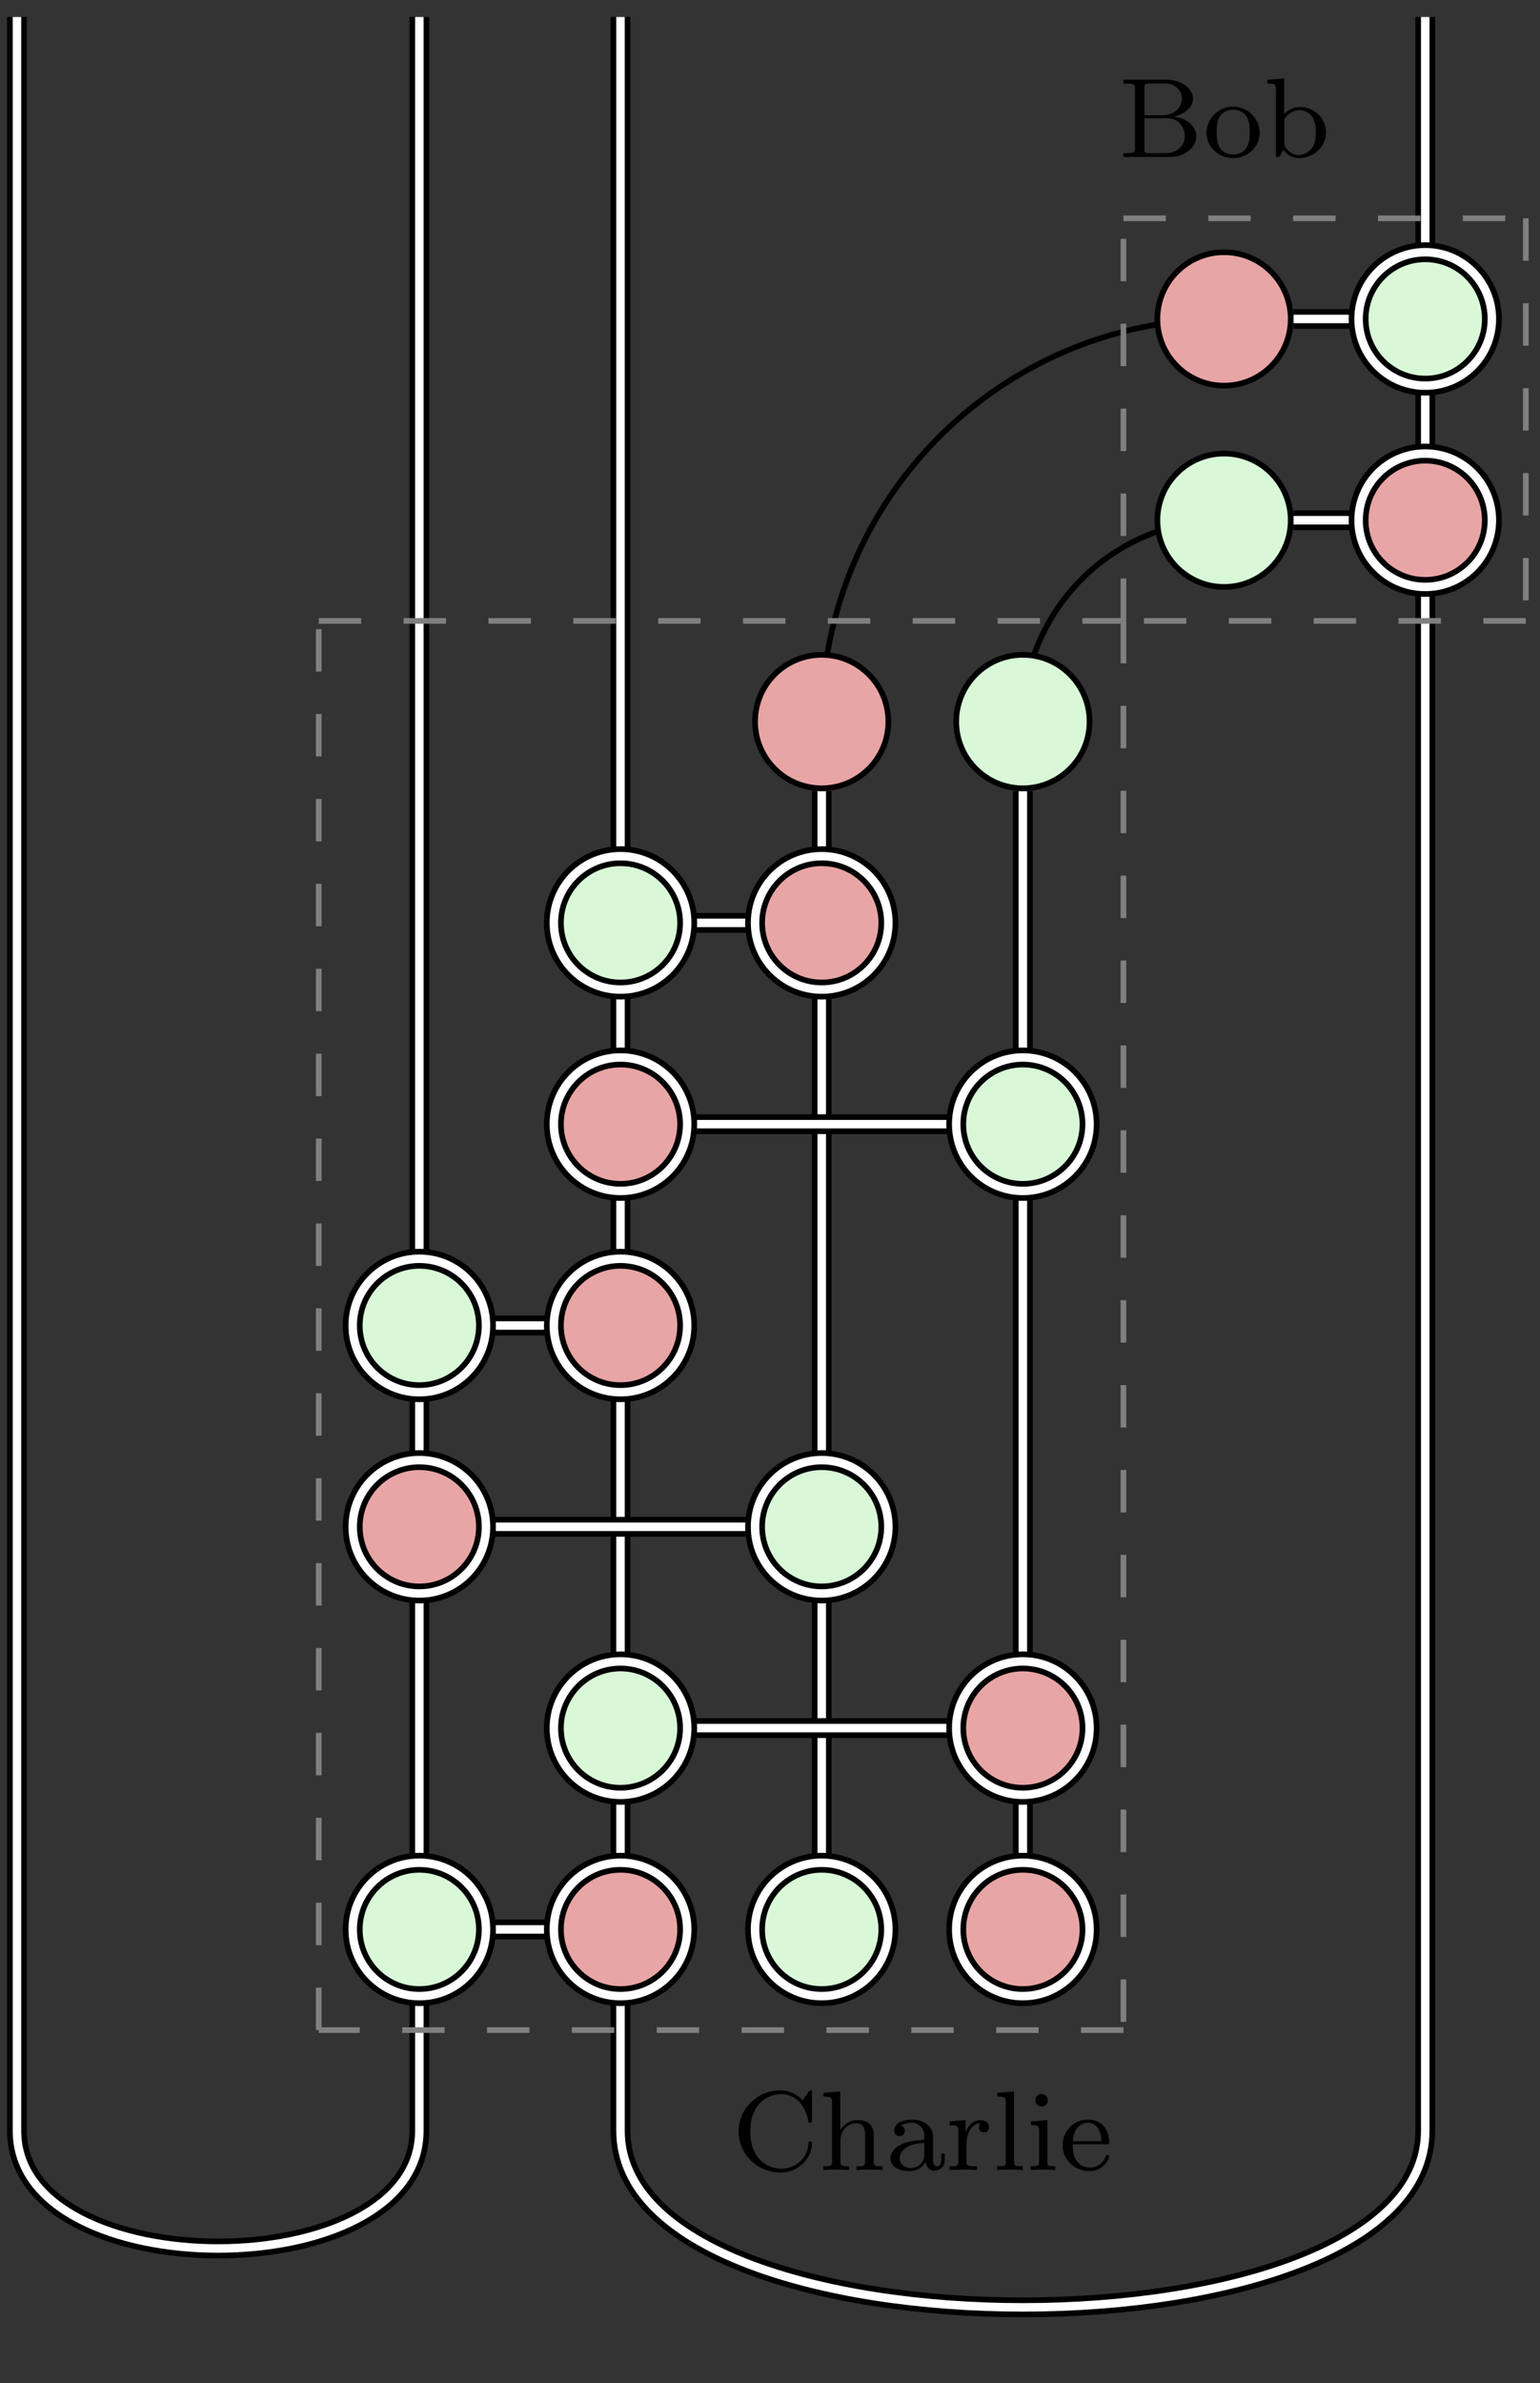 <?xml version="1.0" encoding="UTF-8"?>
<svg xmlns="http://www.w3.org/2000/svg" xmlns:xlink="http://www.w3.org/1999/xlink" width="162.743pt" height="251.692pt" viewBox="0 0 108.495 167.795" version="1.1">
<rect x="0" y="0" width="108.495" height="167.795" fill="#333333" stroke="none"/>
<defs>
<g>
<symbol overflow="visible" id="glyph0-0">
<path style="stroke:none;" d=""/>
</symbol>
<symbol overflow="visible" id="glyph0-1">
<path style="stroke:none;" d="M 5.641 -5.406 C 5.641 -5.531 5.641 -5.609 5.531 -5.609 C 5.469 -5.609 5.469 -5.609 5.391 -5.5 L 4.984 -4.906 C 4.703 -5.219 4.172 -5.609 3.406 -5.609 C 1.812 -5.609 0.469 -4.328 0.469 -2.719 C 0.469 -1.109 1.797 0.172 3.422 0.172 C 4.75 0.172 5.641 -0.891 5.641 -1.859 C 5.641 -1.938 5.641 -2.016 5.5 -2.016 C 5.422 -2.016 5.391 -1.969 5.391 -1.891 C 5.328 -0.672 4.328 -0.094 3.484 -0.094 C 2.812 -0.094 1.297 -0.516 1.297 -2.719 C 1.297 -4.875 2.734 -5.344 3.484 -5.344 C 4.234 -5.344 5.156 -4.812 5.375 -3.438 C 5.375 -3.375 5.391 -3.328 5.5 -3.328 C 5.641 -3.328 5.641 -3.375 5.641 -3.531 Z M 5.641 -5.406 "/>
</symbol>
<symbol overflow="visible" id="glyph0-2">
<path style="stroke:none;" d="M 3.875 -2.422 C 3.875 -3.078 3.562 -3.516 2.734 -3.516 C 2.031 -3.516 1.672 -3.062 1.516 -2.812 L 1.516 -5.531 L 0.328 -5.438 L 0.328 -5.172 C 0.875 -5.172 0.938 -5.125 0.938 -4.734 L 0.938 -0.625 C 0.938 -0.266 0.844 -0.266 0.328 -0.266 L 0.328 0 C 0.672 -0.031 1.016 -0.031 1.234 -0.031 C 1.469 -0.031 1.797 -0.031 2.141 0 L 2.141 -0.266 C 1.641 -0.266 1.531 -0.266 1.531 -0.625 L 1.531 -2.062 C 1.531 -2.906 2.172 -3.297 2.656 -3.297 C 3.141 -3.297 3.266 -2.953 3.266 -2.453 L 3.266 -0.625 C 3.266 -0.266 3.172 -0.266 2.656 -0.266 L 2.656 0 C 3 -0.031 3.359 -0.031 3.562 -0.031 C 3.797 -0.031 4.141 -0.031 4.484 0 L 4.484 -0.266 C 3.969 -0.266 3.875 -0.266 3.875 -0.625 Z M 3.875 -2.422 "/>
</symbol>
<symbol overflow="visible" id="glyph0-3">
<path style="stroke:none;" d="M 3.344 -2.375 C 3.344 -3.156 2.594 -3.547 1.859 -3.547 C 1.203 -3.547 0.609 -3.297 0.609 -2.766 C 0.609 -2.531 0.781 -2.391 0.984 -2.391 C 1.219 -2.391 1.359 -2.547 1.359 -2.766 C 1.359 -2.953 1.25 -3.094 1.062 -3.125 C 1.359 -3.328 1.797 -3.328 1.844 -3.328 C 2.297 -3.328 2.734 -3.016 2.734 -2.359 L 2.734 -2.125 C 2.281 -2.094 1.75 -2.078 1.188 -1.844 C 0.484 -1.531 0.344 -1.078 0.344 -0.812 C 0.344 -0.125 1.156 0.078 1.703 0.078 C 2.281 0.078 2.641 -0.25 2.828 -0.562 C 2.859 -0.266 3.062 0.047 3.422 0.047 C 3.5 0.047 4.172 0.016 4.172 -0.719 L 4.172 -1.156 L 3.922 -1.156 L 3.922 -0.719 C 3.922 -0.391 3.812 -0.266 3.641 -0.266 C 3.344 -0.266 3.344 -0.625 3.344 -0.719 Z M 2.734 -1.125 C 2.734 -0.344 2.094 -0.141 1.766 -0.141 C 1.359 -0.141 1 -0.422 1 -0.812 C 1 -1.328 1.5 -1.875 2.734 -1.906 Z M 2.734 -1.125 "/>
</symbol>
<symbol overflow="visible" id="glyph0-4">
<path style="stroke:none;" d="M 1.469 -1.812 C 1.469 -2.422 1.719 -3.281 2.484 -3.297 C 2.438 -3.266 2.344 -3.203 2.344 -3.016 C 2.344 -2.766 2.547 -2.656 2.703 -2.656 C 2.891 -2.656 3.062 -2.781 3.062 -3.016 C 3.062 -3.297 2.812 -3.516 2.453 -3.516 C 1.938 -3.516 1.578 -3.125 1.422 -2.672 L 1.406 -2.672 L 1.406 -3.516 L 0.281 -3.422 L 0.281 -3.156 C 0.828 -3.156 0.891 -3.109 0.891 -2.719 L 0.891 -0.625 C 0.891 -0.266 0.781 -0.266 0.281 -0.266 L 0.281 0 C 0.594 -0.031 1.031 -0.031 1.219 -0.031 C 1.688 -0.031 1.703 -0.031 2.219 0 L 2.219 -0.266 L 2.062 -0.266 C 1.484 -0.266 1.469 -0.344 1.469 -0.641 Z M 1.469 -1.812 "/>
</symbol>
<symbol overflow="visible" id="glyph0-5">
<path style="stroke:none;" d="M 1.516 -5.531 L 0.328 -5.438 L 0.328 -5.172 C 0.875 -5.172 0.938 -5.125 0.938 -4.734 L 0.938 -0.625 C 0.938 -0.266 0.844 -0.266 0.328 -0.266 L 0.328 0 C 0.641 -0.031 1.094 -0.031 1.234 -0.031 C 1.391 -0.031 1.812 -0.031 2.125 0 L 2.125 -0.266 C 1.625 -0.266 1.516 -0.266 1.516 -0.625 Z M 1.516 -5.531 "/>
</symbol>
<symbol overflow="visible" id="glyph0-6">
<path style="stroke:none;" d="M 1.547 -4.906 C 1.547 -5.141 1.375 -5.359 1.109 -5.359 C 0.875 -5.359 0.672 -5.172 0.672 -4.922 C 0.672 -4.641 0.906 -4.469 1.109 -4.469 C 1.391 -4.469 1.547 -4.703 1.547 -4.906 Z M 0.359 -3.422 L 0.359 -3.156 C 0.875 -3.156 0.938 -3.109 0.938 -2.719 L 0.938 -0.625 C 0.938 -0.266 0.844 -0.266 0.328 -0.266 L 0.328 0 C 0.641 -0.031 1.094 -0.031 1.219 -0.031 C 1.312 -0.031 1.797 -0.031 2.078 0 L 2.078 -0.266 C 1.547 -0.266 1.516 -0.297 1.516 -0.609 L 1.516 -3.516 Z M 0.359 -3.422 "/>
</symbol>
<symbol overflow="visible" id="glyph0-7">
<path style="stroke:none;" d="M 3.297 -1.812 C 3.469 -1.812 3.516 -1.812 3.516 -2 C 3.516 -2.703 3.125 -3.547 2 -3.547 C 1.016 -3.547 0.234 -2.734 0.234 -1.75 C 0.234 -0.719 1.094 0.078 2.109 0.078 C 3.109 0.078 3.516 -0.766 3.516 -0.953 C 3.516 -0.984 3.484 -1.062 3.391 -1.062 C 3.297 -1.062 3.281 -1.016 3.266 -0.969 C 2.984 -0.188 2.297 -0.172 2.156 -0.172 C 1.797 -0.172 1.422 -0.328 1.188 -0.703 C 0.953 -1.062 0.953 -1.578 0.953 -1.812 Z M 0.953 -2.031 C 1.031 -3.141 1.703 -3.328 2 -3.328 C 2.938 -3.328 2.969 -2.203 2.969 -2.031 Z M 0.953 -2.031 "/>
</symbol>
<symbol overflow="visible" id="glyph0-8">
<path style="stroke:none;" d="M 0.375 -5.438 L 0.375 -5.172 L 0.562 -5.172 C 1.172 -5.172 1.188 -5.094 1.188 -4.797 L 1.188 -0.641 C 1.188 -0.344 1.172 -0.266 0.562 -0.266 L 0.375 -0.266 L 0.375 0 L 3.641 0 C 4.734 0 5.516 -0.703 5.516 -1.453 C 5.516 -2.109 4.906 -2.734 3.906 -2.844 C 4.766 -3.031 5.281 -3.547 5.281 -4.094 C 5.281 -4.812 4.484 -5.438 3.406 -5.438 Z M 1.859 -2.938 L 1.859 -4.859 C 1.859 -5.125 1.875 -5.172 2.25 -5.172 L 3.359 -5.172 C 4.141 -5.172 4.5 -4.562 4.5 -4.094 C 4.5 -3.547 4.031 -2.938 3.109 -2.938 Z M 2.25 -0.266 C 1.875 -0.266 1.859 -0.312 1.859 -0.594 L 1.859 -2.719 L 3.484 -2.719 C 4.25 -2.719 4.703 -2.094 4.703 -1.469 C 4.703 -0.828 4.172 -0.266 3.359 -0.266 Z M 2.25 -0.266 "/>
</symbol>
<symbol overflow="visible" id="glyph0-9">
<path style="stroke:none;" d="M 3.984 -1.703 C 3.984 -2.688 3.156 -3.547 2.109 -3.547 C 1.062 -3.547 0.234 -2.688 0.234 -1.703 C 0.234 -0.703 1.094 0.078 2.109 0.078 C 3.141 0.078 3.984 -0.703 3.984 -1.703 Z M 2.109 -0.172 C 1.688 -0.172 1.344 -0.375 1.172 -0.656 C 0.969 -0.984 0.953 -1.375 0.953 -1.766 C 0.953 -2.078 0.953 -2.547 1.188 -2.891 C 1.406 -3.172 1.734 -3.328 2.109 -3.328 C 2.531 -3.328 2.875 -3.125 3.047 -2.859 C 3.266 -2.516 3.281 -2.094 3.281 -1.766 C 3.281 -1.406 3.266 -0.969 3.031 -0.625 C 2.828 -0.312 2.469 -0.172 2.109 -0.172 Z M 2.109 -0.172 "/>
</symbol>
<symbol overflow="visible" id="glyph0-10">
<path style="stroke:none;" d="M 1.469 -5.531 L 0.281 -5.438 L 0.281 -5.172 C 0.828 -5.172 0.891 -5.125 0.891 -4.734 L 0.891 0 L 1.125 0 L 1.422 -0.5 C 1.609 -0.219 1.984 0.078 2.531 0.078 C 3.531 0.078 4.422 -0.703 4.422 -1.719 C 4.422 -2.719 3.594 -3.516 2.625 -3.516 C 1.984 -3.516 1.609 -3.172 1.469 -3.031 Z M 1.484 -2.516 C 1.484 -2.672 1.484 -2.688 1.609 -2.828 C 1.844 -3.125 2.219 -3.297 2.578 -3.297 C 2.984 -3.297 3.297 -3.047 3.453 -2.812 C 3.594 -2.594 3.703 -2.312 3.703 -1.734 C 3.703 -1.547 3.703 -0.984 3.422 -0.609 C 3.125 -0.25 2.75 -0.141 2.5 -0.141 C 2.109 -0.141 1.797 -0.344 1.578 -0.656 C 1.484 -0.812 1.484 -0.812 1.484 -0.969 Z M 1.484 -2.516 "/>
</symbol>
</g>
<clipPath id="clip1">
  <path d="M 0 0 L 50 0 L 50 167.797 L 0 167.797 Z M 0 0 "/>
</clipPath>
<clipPath id="clip2">
  <path d="M 23 21 L 108.496 21 L 108.496 167.797 L 23 167.797 Z M 23 21 "/>
</clipPath>
<clipPath id="clip3">
  <path d="M 35 33 L 108.496 33 L 108.496 167.797 L 35 167.797 Z M 35 33 "/>
</clipPath>
<clipPath id="clip4">
  <path d="M 75 12 L 108.496 12 L 108.496 62 L 75 62 Z M 75 12 "/>
</clipPath>
<clipPath id="clip5">
  <path d="M 87 23 L 108.496 23 L 108.496 50 L 87 50 Z M 87 23 "/>
</clipPath>
<clipPath id="clip6">
  <path d="M 75 0 L 108.496 0 L 108.496 47 L 75 47 Z M 75 0 "/>
</clipPath>
<clipPath id="clip7">
  <path d="M 87 9 L 108.496 9 L 108.496 36 L 87 36 Z M 87 9 "/>
</clipPath>
</defs>
<g id="surface1">
<g clip-path="url(#clip1)" clip-rule="nonzero">
<path style="fill:none;stroke-width:1.395;stroke-linecap:butt;stroke-linejoin:miter;stroke:rgb(0%,0%,0%);stroke-opacity:1;stroke-miterlimit:10;" d="M -7.087 2.192 L -7.087 -7.086 C -7.087 -18.14 -35.435 -18.14 -35.435 -7.086 L -35.435 141.735 " transform="matrix(1,0,0,-1,36.63,142.93)"/>
</g>
<path style="fill:none;stroke-width:0.598;stroke-linecap:butt;stroke-linejoin:miter;stroke:rgb(100%,100%,100%);stroke-opacity:1;stroke-miterlimit:10;" d="M -7.087 2.192 L -7.087 -7.086 C -7.087 -18.14 -35.435 -18.14 -35.435 -7.086 L -35.435 141.735 " transform="matrix(1,0,0,-1,36.63,142.93)"/>
<g clip-path="url(#clip2)" clip-rule="nonzero">
<path style="fill:none;stroke-width:1.395;stroke-linecap:butt;stroke-linejoin:miter;stroke:rgb(0%,0%,0%);stroke-opacity:1;stroke-miterlimit:10;" d="M 63.78 101.407 L 63.78 -7.086 C 63.78 -23.668 7.085 -23.668 7.085 -7.086 L 7.085 2.192 " transform="matrix(1,0,0,-1,36.63,142.93)"/>
</g>
<g clip-path="url(#clip3)" clip-rule="nonzero">
<path style="fill:none;stroke-width:0.598;stroke-linecap:butt;stroke-linejoin:miter;stroke:rgb(100%,100%,100%);stroke-opacity:1;stroke-miterlimit:10;" d="M 63.78 101.407 L 63.78 -7.086 C 63.78 -23.668 7.085 -23.668 7.085 -7.086 L 7.085 2.192 " transform="matrix(1,0,0,-1,36.63,142.93)"/>
</g>
<path style="fill:none;stroke-width:1.395;stroke-linecap:butt;stroke-linejoin:miter;stroke:rgb(0%,0%,0%);stroke-opacity:1;stroke-miterlimit:10;" d="M -7.087 141.735 L -7.087 54.504 " transform="matrix(1,0,0,-1,36.63,142.93)"/>
<path style="fill:none;stroke-width:0.598;stroke-linecap:butt;stroke-linejoin:miter;stroke:rgb(100%,100%,100%);stroke-opacity:1;stroke-miterlimit:10;" d="M -7.087 141.735 L -7.087 54.504 " transform="matrix(1,0,0,-1,36.63,142.93)"/>
<path style="fill:none;stroke-width:1.395;stroke-linecap:butt;stroke-linejoin:miter;stroke:rgb(0%,0%,0%);stroke-opacity:1;stroke-miterlimit:10;" d="M -2.192 49.606 L 2.19 49.606 " transform="matrix(1,0,0,-1,36.63,142.93)"/>
<path style="fill:none;stroke-width:0.598;stroke-linecap:butt;stroke-linejoin:miter;stroke:rgb(100%,100%,100%);stroke-opacity:1;stroke-miterlimit:10;" d="M -2.192 49.606 L 2.19 49.606 " transform="matrix(1,0,0,-1,36.63,142.93)"/>
<path style="fill:none;stroke-width:1.395;stroke-linecap:butt;stroke-linejoin:miter;stroke:rgb(0%,0%,0%);stroke-opacity:1;stroke-miterlimit:10;" d="M -2.192 7.086 L 2.19 7.086 " transform="matrix(1,0,0,-1,36.63,142.93)"/>
<path style="fill:none;stroke-width:0.598;stroke-linecap:butt;stroke-linejoin:miter;stroke:rgb(100%,100%,100%);stroke-opacity:1;stroke-miterlimit:10;" d="M -2.192 7.086 L 2.19 7.086 " transform="matrix(1,0,0,-1,36.63,142.93)"/>
<path style="fill:none;stroke-width:1.395;stroke-linecap:butt;stroke-linejoin:miter;stroke:rgb(0%,0%,0%);stroke-opacity:1;stroke-miterlimit:10;" d="M 63.78 115.578 L 63.78 111.196 " transform="matrix(1,0,0,-1,36.63,142.93)"/>
<path style="fill:none;stroke-width:0.598;stroke-linecap:butt;stroke-linejoin:miter;stroke:rgb(100%,100%,100%);stroke-opacity:1;stroke-miterlimit:10;" d="M 63.78 115.578 L 63.78 111.196 " transform="matrix(1,0,0,-1,36.63,142.93)"/>
<path style="fill:none;stroke-width:1.395;stroke-linecap:butt;stroke-linejoin:miter;stroke:rgb(0%,0%,0%);stroke-opacity:1;stroke-miterlimit:10;" d="M 63.78 125.371 L 63.78 141.735 " transform="matrix(1,0,0,-1,36.63,142.93)"/>
<path style="fill:none;stroke-width:0.598;stroke-linecap:butt;stroke-linejoin:miter;stroke:rgb(100%,100%,100%);stroke-opacity:1;stroke-miterlimit:10;" d="M 63.78 125.371 L 63.78 141.735 " transform="matrix(1,0,0,-1,36.63,142.93)"/>
<path style="fill:none;stroke-width:1.395;stroke-linecap:butt;stroke-linejoin:miter;stroke:rgb(0%,0%,0%);stroke-opacity:1;stroke-miterlimit:10;" d="M 54.503 106.301 L 58.886 106.301 " transform="matrix(1,0,0,-1,36.63,142.93)"/>
<path style="fill:none;stroke-width:0.598;stroke-linecap:butt;stroke-linejoin:miter;stroke:rgb(100%,100%,100%);stroke-opacity:1;stroke-miterlimit:10;" d="M 54.503 106.301 L 58.886 106.301 " transform="matrix(1,0,0,-1,36.63,142.93)"/>
<path style="fill:none;stroke-width:1.395;stroke-linecap:butt;stroke-linejoin:miter;stroke:rgb(0%,0%,0%);stroke-opacity:1;stroke-miterlimit:10;" d="M 54.503 120.473 L 58.886 120.473 " transform="matrix(1,0,0,-1,36.63,142.93)"/>
<path style="fill:none;stroke-width:0.598;stroke-linecap:butt;stroke-linejoin:miter;stroke:rgb(100%,100%,100%);stroke-opacity:1;stroke-miterlimit:10;" d="M 54.503 120.473 L 58.886 120.473 " transform="matrix(1,0,0,-1,36.63,142.93)"/>
<path style="fill:none;stroke-width:1.395;stroke-linecap:butt;stroke-linejoin:miter;stroke:rgb(0%,0%,0%);stroke-opacity:1;stroke-miterlimit:10;" d="M 7.085 54.504 L 7.085 58.883 " transform="matrix(1,0,0,-1,36.63,142.93)"/>
<path style="fill:none;stroke-width:0.598;stroke-linecap:butt;stroke-linejoin:miter;stroke:rgb(100%,100%,100%);stroke-opacity:1;stroke-miterlimit:10;" d="M 7.085 54.504 L 7.085 58.883 " transform="matrix(1,0,0,-1,36.63,142.93)"/>
<path style="fill:none;stroke-width:1.395;stroke-linecap:butt;stroke-linejoin:miter;stroke:rgb(0%,0%,0%);stroke-opacity:1;stroke-miterlimit:10;" d="M 7.085 68.676 L 7.085 73.059 " transform="matrix(1,0,0,-1,36.63,142.93)"/>
<path style="fill:none;stroke-width:0.598;stroke-linecap:butt;stroke-linejoin:miter;stroke:rgb(100%,100%,100%);stroke-opacity:1;stroke-miterlimit:10;" d="M 7.085 68.676 L 7.085 73.059 " transform="matrix(1,0,0,-1,36.63,142.93)"/>
<path style="fill:none;stroke-width:1.395;stroke-linecap:butt;stroke-linejoin:miter;stroke:rgb(0%,0%,0%);stroke-opacity:1;stroke-miterlimit:10;" d="M 7.085 82.848 L 7.085 141.735 " transform="matrix(1,0,0,-1,36.63,142.93)"/>
<path style="fill:none;stroke-width:0.598;stroke-linecap:butt;stroke-linejoin:miter;stroke:rgb(100%,100%,100%);stroke-opacity:1;stroke-miterlimit:10;" d="M 7.085 82.848 L 7.085 141.735 " transform="matrix(1,0,0,-1,36.63,142.93)"/>
<path style="fill:none;stroke-width:1.395;stroke-linecap:butt;stroke-linejoin:miter;stroke:rgb(0%,0%,0%);stroke-opacity:1;stroke-miterlimit:10;" d="M -7.087 11.981 L -7.087 30.539 " transform="matrix(1,0,0,-1,36.63,142.93)"/>
<path style="fill:none;stroke-width:0.598;stroke-linecap:butt;stroke-linejoin:miter;stroke:rgb(100%,100%,100%);stroke-opacity:1;stroke-miterlimit:10;" d="M -7.087 11.981 L -7.087 30.539 " transform="matrix(1,0,0,-1,36.63,142.93)"/>
<path style="fill:none;stroke-width:1.395;stroke-linecap:butt;stroke-linejoin:miter;stroke:rgb(0%,0%,0%);stroke-opacity:1;stroke-miterlimit:10;" d="M -7.087 40.328 L -7.087 44.711 " transform="matrix(1,0,0,-1,36.63,142.93)"/>
<path style="fill:none;stroke-width:0.598;stroke-linecap:butt;stroke-linejoin:miter;stroke:rgb(100%,100%,100%);stroke-opacity:1;stroke-miterlimit:10;" d="M -7.087 40.328 L -7.087 44.711 " transform="matrix(1,0,0,-1,36.63,142.93)"/>
<path style="fill:none;stroke-width:1.395;stroke-linecap:butt;stroke-linejoin:miter;stroke:rgb(0%,0%,0%);stroke-opacity:1;stroke-miterlimit:10;" d="M 21.261 40.328 L 21.261 73.059 " transform="matrix(1,0,0,-1,36.63,142.93)"/>
<path style="fill:none;stroke-width:0.598;stroke-linecap:butt;stroke-linejoin:miter;stroke:rgb(100%,100%,100%);stroke-opacity:1;stroke-miterlimit:10;" d="M 21.261 40.328 L 21.261 73.059 " transform="matrix(1,0,0,-1,36.63,142.93)"/>
<path style="fill:none;stroke-width:1.395;stroke-linecap:butt;stroke-linejoin:miter;stroke:rgb(0%,0%,0%);stroke-opacity:1;stroke-miterlimit:10;" d="M 16.366 77.953 L 11.983 77.953 " transform="matrix(1,0,0,-1,36.63,142.93)"/>
<path style="fill:none;stroke-width:0.598;stroke-linecap:butt;stroke-linejoin:miter;stroke:rgb(100%,100%,100%);stroke-opacity:1;stroke-miterlimit:10;" d="M 16.366 77.953 L 11.983 77.953 " transform="matrix(1,0,0,-1,36.63,142.93)"/>
<path style="fill:none;stroke-width:1.395;stroke-linecap:butt;stroke-linejoin:miter;stroke:rgb(0%,0%,0%);stroke-opacity:1;stroke-miterlimit:10;" d="M 21.261 82.848 L 21.261 87.231 " transform="matrix(1,0,0,-1,36.63,142.93)"/>
<path style="fill:none;stroke-width:0.598;stroke-linecap:butt;stroke-linejoin:miter;stroke:rgb(100%,100%,100%);stroke-opacity:1;stroke-miterlimit:10;" d="M 21.261 82.848 L 21.261 87.231 " transform="matrix(1,0,0,-1,36.63,142.93)"/>
<path style="fill:none;stroke-width:1.395;stroke-linecap:butt;stroke-linejoin:miter;stroke:rgb(0%,0%,0%);stroke-opacity:1;stroke-miterlimit:10;" d="M 21.261 30.539 L 21.261 11.981 " transform="matrix(1,0,0,-1,36.63,142.93)"/>
<path style="fill:none;stroke-width:0.598;stroke-linecap:butt;stroke-linejoin:miter;stroke:rgb(100%,100%,100%);stroke-opacity:1;stroke-miterlimit:10;" d="M 21.261 30.539 L 21.261 11.981 " transform="matrix(1,0,0,-1,36.63,142.93)"/>
<path style="fill:none;stroke-width:1.395;stroke-linecap:butt;stroke-linejoin:miter;stroke:rgb(0%,0%,0%);stroke-opacity:1;stroke-miterlimit:10;" d="M 11.983 21.262 L 30.538 21.262 " transform="matrix(1,0,0,-1,36.63,142.93)"/>
<path style="fill:none;stroke-width:0.598;stroke-linecap:butt;stroke-linejoin:miter;stroke:rgb(100%,100%,100%);stroke-opacity:1;stroke-miterlimit:10;" d="M 11.983 21.262 L 30.538 21.262 " transform="matrix(1,0,0,-1,36.63,142.93)"/>
<path style="fill:none;stroke-width:1.395;stroke-linecap:butt;stroke-linejoin:miter;stroke:rgb(0%,0%,0%);stroke-opacity:1;stroke-miterlimit:10;" d="M 35.432 16.364 L 35.432 11.981 " transform="matrix(1,0,0,-1,36.63,142.93)"/>
<path style="fill:none;stroke-width:0.598;stroke-linecap:butt;stroke-linejoin:miter;stroke:rgb(100%,100%,100%);stroke-opacity:1;stroke-miterlimit:10;" d="M 35.432 16.364 L 35.432 11.981 " transform="matrix(1,0,0,-1,36.63,142.93)"/>
<path style="fill:none;stroke-width:1.395;stroke-linecap:butt;stroke-linejoin:miter;stroke:rgb(0%,0%,0%);stroke-opacity:1;stroke-miterlimit:10;" d="M 7.085 11.981 L 7.085 16.364 " transform="matrix(1,0,0,-1,36.63,142.93)"/>
<path style="fill:none;stroke-width:0.598;stroke-linecap:butt;stroke-linejoin:miter;stroke:rgb(100%,100%,100%);stroke-opacity:1;stroke-miterlimit:10;" d="M 7.085 11.981 L 7.085 16.364 " transform="matrix(1,0,0,-1,36.63,142.93)"/>
<path style="fill:none;stroke-width:1.395;stroke-linecap:butt;stroke-linejoin:miter;stroke:rgb(0%,0%,0%);stroke-opacity:1;stroke-miterlimit:10;" d="M 7.085 26.157 L 7.085 44.711 " transform="matrix(1,0,0,-1,36.63,142.93)"/>
<path style="fill:none;stroke-width:0.598;stroke-linecap:butt;stroke-linejoin:miter;stroke:rgb(100%,100%,100%);stroke-opacity:1;stroke-miterlimit:10;" d="M 7.085 26.157 L 7.085 44.711 " transform="matrix(1,0,0,-1,36.63,142.93)"/>
<path style="fill:none;stroke-width:1.395;stroke-linecap:butt;stroke-linejoin:miter;stroke:rgb(0%,0%,0%);stroke-opacity:1;stroke-miterlimit:10;" d="M 11.983 63.782 L 30.538 63.782 " transform="matrix(1,0,0,-1,36.63,142.93)"/>
<path style="fill:none;stroke-width:0.598;stroke-linecap:butt;stroke-linejoin:miter;stroke:rgb(100%,100%,100%);stroke-opacity:1;stroke-miterlimit:10;" d="M 11.983 63.782 L 30.538 63.782 " transform="matrix(1,0,0,-1,36.63,142.93)"/>
<path style="fill:none;stroke-width:1.395;stroke-linecap:butt;stroke-linejoin:miter;stroke:rgb(0%,0%,0%);stroke-opacity:1;stroke-miterlimit:10;" d="M 35.432 58.883 L 35.432 26.157 " transform="matrix(1,0,0,-1,36.63,142.93)"/>
<path style="fill:none;stroke-width:0.598;stroke-linecap:butt;stroke-linejoin:miter;stroke:rgb(100%,100%,100%);stroke-opacity:1;stroke-miterlimit:10;" d="M 35.432 58.883 L 35.432 26.157 " transform="matrix(1,0,0,-1,36.63,142.93)"/>
<path style="fill:none;stroke-width:1.395;stroke-linecap:butt;stroke-linejoin:miter;stroke:rgb(0%,0%,0%);stroke-opacity:1;stroke-miterlimit:10;" d="M 35.432 68.676 L 35.432 87.231 " transform="matrix(1,0,0,-1,36.63,142.93)"/>
<path style="fill:none;stroke-width:0.598;stroke-linecap:butt;stroke-linejoin:miter;stroke:rgb(100%,100%,100%);stroke-opacity:1;stroke-miterlimit:10;" d="M 35.432 68.676 L 35.432 87.231 " transform="matrix(1,0,0,-1,36.63,142.93)"/>
<path style="fill:none;stroke-width:0.399;stroke-linecap:butt;stroke-linejoin:miter;stroke:rgb(0%,0%,0%);stroke-opacity:1;stroke-miterlimit:10;" d="M 49.608 120.473 C 33.909 120.473 21.261 107.825 21.261 92.125 " transform="matrix(1,0,0,-1,36.63,142.93)"/>
<path style="fill:none;stroke-width:0.399;stroke-linecap:butt;stroke-linejoin:miter;stroke:rgb(0%,0%,0%);stroke-opacity:1;stroke-miterlimit:10;" d="M 49.608 106.301 C 41.761 106.301 35.432 99.977 35.432 92.125 " transform="matrix(1,0,0,-1,36.63,142.93)"/>
<path style="fill:none;stroke-width:0.399;stroke-linecap:butt;stroke-linejoin:miter;stroke:rgb(50.194%,50.194%,50.194%);stroke-opacity:1;stroke-dasharray:2.989,2.989;stroke-miterlimit:10;" d="M 42.518 127.559 L 70.866 127.559 " transform="matrix(1,0,0,-1,36.63,142.93)"/>
<path style="fill:none;stroke-width:0.399;stroke-linecap:butt;stroke-linejoin:miter;stroke:rgb(50.194%,50.194%,50.194%);stroke-opacity:1;stroke-dasharray:2.989,2.989;stroke-miterlimit:10;" d="M 70.866 127.559 L 70.866 99.215 " transform="matrix(1,0,0,-1,36.63,142.93)"/>
<path style="fill:none;stroke-width:0.399;stroke-linecap:butt;stroke-linejoin:miter;stroke:rgb(50.194%,50.194%,50.194%);stroke-opacity:1;stroke-dasharray:2.989,2.989;stroke-miterlimit:10;" d="M 70.866 99.215 L 42.518 99.215 " transform="matrix(1,0,0,-1,36.63,142.93)"/>
<path style="fill:none;stroke-width:0.399;stroke-linecap:butt;stroke-linejoin:miter;stroke:rgb(50.194%,50.194%,50.194%);stroke-opacity:1;stroke-dasharray:2.989,2.989;stroke-miterlimit:10;" d="M 42.518 99.215 L 42.518 127.559 " transform="matrix(1,0,0,-1,36.63,142.93)"/>
<path style="fill:none;stroke-width:0.399;stroke-linecap:butt;stroke-linejoin:miter;stroke:rgb(50.194%,50.194%,50.194%);stroke-opacity:1;stroke-dasharray:2.989,2.989;stroke-miterlimit:10;" d="M -14.173 99.215 L 42.518 99.215 " transform="matrix(1,0,0,-1,36.63,142.93)"/>
<path style="fill:none;stroke-width:0.399;stroke-linecap:butt;stroke-linejoin:miter;stroke:rgb(50.194%,50.194%,50.194%);stroke-opacity:1;stroke-dasharray:2.989,2.989;stroke-miterlimit:10;" d="M 42.518 99.215 L 42.518 0 " transform="matrix(1,0,0,-1,36.63,142.93)"/>
<path style="fill:none;stroke-width:0.399;stroke-linecap:butt;stroke-linejoin:miter;stroke:rgb(50.194%,50.194%,50.194%);stroke-opacity:1;stroke-dasharray:2.989,2.989;stroke-miterlimit:10;" d="M 42.518 0 L -14.173 0 " transform="matrix(1,0,0,-1,36.63,142.93)"/>
<path style="fill:none;stroke-width:0.399;stroke-linecap:butt;stroke-linejoin:miter;stroke:rgb(50.194%,50.194%,50.194%);stroke-opacity:1;stroke-dasharray:2.989,2.989;stroke-miterlimit:10;" d="M -14.173 0 L -14.173 99.215 " transform="matrix(1,0,0,-1,36.63,142.93)"/>
<path style="fill:none;stroke-width:1.395;stroke-linecap:butt;stroke-linejoin:miter;stroke:rgb(0%,0%,0%);stroke-opacity:1;stroke-miterlimit:10;" d="M -2.192 35.434 L 16.366 35.434 " transform="matrix(1,0,0,-1,36.63,142.93)"/>
<path style="fill:none;stroke-width:0.598;stroke-linecap:butt;stroke-linejoin:miter;stroke:rgb(100%,100%,100%);stroke-opacity:1;stroke-miterlimit:10;" d="M -2.192 35.434 L 16.366 35.434 " transform="matrix(1,0,0,-1,36.63,142.93)"/>
<path style="fill-rule:nonzero;fill:rgb(84.705%,97.255%,84.705%);fill-opacity:1;stroke-width:1.395;stroke-linecap:butt;stroke-linejoin:miter;stroke:rgb(0%,0%,0%);stroke-opacity:1;stroke-miterlimit:10;" d="M -2.392 7.086 C -2.392 9.68 -4.493 11.782 -7.087 11.782 C -9.681 11.782 -11.782 9.68 -11.782 7.086 C -11.782 4.492 -9.681 2.391 -7.087 2.391 C -4.493 2.391 -2.392 4.492 -2.392 7.086 Z M -2.392 7.086 " transform="matrix(1,0,0,-1,36.63,142.93)"/>
<path style="fill:none;stroke-width:0.598;stroke-linecap:butt;stroke-linejoin:miter;stroke:rgb(100%,100%,100%);stroke-opacity:1;stroke-miterlimit:10;" d="M -2.392 7.086 C -2.392 9.68 -4.493 11.782 -7.087 11.782 C -9.681 11.782 -11.782 9.68 -11.782 7.086 C -11.782 4.492 -9.681 2.391 -7.087 2.391 C -4.493 2.391 -2.392 4.492 -2.392 7.086 Z M -2.392 7.086 " transform="matrix(1,0,0,-1,36.63,142.93)"/>
<path style="fill-rule:nonzero;fill:rgb(90.979%,64.705%,64.705%);fill-opacity:1;stroke-width:1.395;stroke-linecap:butt;stroke-linejoin:miter;stroke:rgb(0%,0%,0%);stroke-opacity:1;stroke-miterlimit:10;" d="M 11.784 7.086 C 11.784 9.68 9.679 11.782 7.085 11.782 C 4.491 11.782 2.39 9.68 2.39 7.086 C 2.39 4.492 4.491 2.391 7.085 2.391 C 9.679 2.391 11.784 4.492 11.784 7.086 Z M 11.784 7.086 " transform="matrix(1,0,0,-1,36.63,142.93)"/>
<path style="fill:none;stroke-width:0.598;stroke-linecap:butt;stroke-linejoin:miter;stroke:rgb(100%,100%,100%);stroke-opacity:1;stroke-miterlimit:10;" d="M 11.784 7.086 C 11.784 9.68 9.679 11.782 7.085 11.782 C 4.491 11.782 2.39 9.68 2.39 7.086 C 2.39 4.492 4.491 2.391 7.085 2.391 C 9.679 2.391 11.784 4.492 11.784 7.086 Z M 11.784 7.086 " transform="matrix(1,0,0,-1,36.63,142.93)"/>
<path style="fill-rule:nonzero;fill:rgb(84.705%,97.255%,84.705%);fill-opacity:1;stroke-width:1.395;stroke-linecap:butt;stroke-linejoin:miter;stroke:rgb(0%,0%,0%);stroke-opacity:1;stroke-miterlimit:10;" d="M -2.392 49.606 C -2.392 52.2 -4.493 54.305 -7.087 54.305 C -9.681 54.305 -11.782 52.2 -11.782 49.606 C -11.782 47.012 -9.681 44.91 -7.087 44.91 C -4.493 44.91 -2.392 47.012 -2.392 49.606 Z M -2.392 49.606 " transform="matrix(1,0,0,-1,36.63,142.93)"/>
<path style="fill:none;stroke-width:0.598;stroke-linecap:butt;stroke-linejoin:miter;stroke:rgb(100%,100%,100%);stroke-opacity:1;stroke-miterlimit:10;" d="M -2.392 49.606 C -2.392 52.2 -4.493 54.305 -7.087 54.305 C -9.681 54.305 -11.782 52.2 -11.782 49.606 C -11.782 47.012 -9.681 44.91 -7.087 44.91 C -4.493 44.91 -2.392 47.012 -2.392 49.606 Z M -2.392 49.606 " transform="matrix(1,0,0,-1,36.63,142.93)"/>
<path style="fill-rule:nonzero;fill:rgb(90.979%,64.705%,64.705%);fill-opacity:1;stroke-width:1.395;stroke-linecap:butt;stroke-linejoin:miter;stroke:rgb(0%,0%,0%);stroke-opacity:1;stroke-miterlimit:10;" d="M 11.784 49.606 C 11.784 52.2 9.679 54.305 7.085 54.305 C 4.491 54.305 2.39 52.2 2.39 49.606 C 2.39 47.012 4.491 44.91 7.085 44.91 C 9.679 44.91 11.784 47.012 11.784 49.606 Z M 11.784 49.606 " transform="matrix(1,0,0,-1,36.63,142.93)"/>
<path style="fill:none;stroke-width:0.598;stroke-linecap:butt;stroke-linejoin:miter;stroke:rgb(100%,100%,100%);stroke-opacity:1;stroke-miterlimit:10;" d="M 11.784 49.606 C 11.784 52.2 9.679 54.305 7.085 54.305 C 4.491 54.305 2.39 52.2 2.39 49.606 C 2.39 47.012 4.491 44.91 7.085 44.91 C 9.679 44.91 11.784 47.012 11.784 49.606 Z M 11.784 49.606 " transform="matrix(1,0,0,-1,36.63,142.93)"/>
<path style=" stroke:none;fill-rule:nonzero;fill:rgb(90.979%,64.705%,64.705%);fill-opacity:1;" d="M 105.105 36.629 C 105.105 34.035 103.004 31.934 100.41 31.934 C 97.816 31.934 95.715 34.035 95.715 36.629 C 95.715 39.223 97.816 41.324 100.41 41.324 C 103.004 41.324 105.105 39.223 105.105 36.629 Z M 105.105 36.629 "/>
<g clip-path="url(#clip4)" clip-rule="nonzero">
<path style="fill:none;stroke-width:1.395;stroke-linecap:butt;stroke-linejoin:miter;stroke:rgb(0%,0%,0%);stroke-opacity:1;stroke-miterlimit:10;" d="M 68.475 106.301 C 68.475 108.895 66.374 110.996 63.78 110.996 C 61.186 110.996 59.085 108.895 59.085 106.301 C 59.085 103.707 61.186 101.606 63.78 101.606 C 66.374 101.606 68.475 103.707 68.475 106.301 Z M 68.475 106.301 " transform="matrix(1,0,0,-1,36.63,142.93)"/>
</g>
<g clip-path="url(#clip5)" clip-rule="nonzero">
<path style="fill:none;stroke-width:0.598;stroke-linecap:butt;stroke-linejoin:miter;stroke:rgb(100%,100%,100%);stroke-opacity:1;stroke-miterlimit:10;" d="M 68.475 106.301 C 68.475 108.895 66.374 110.996 63.78 110.996 C 61.186 110.996 59.085 108.895 59.085 106.301 C 59.085 103.707 61.186 101.606 63.78 101.606 C 66.374 101.606 68.475 103.707 68.475 106.301 Z M 68.475 106.301 " transform="matrix(1,0,0,-1,36.63,142.93)"/>
</g>
<path style=" stroke:none;fill-rule:nonzero;fill:rgb(84.705%,97.255%,84.705%);fill-opacity:1;" d="M 105.105 22.457 C 105.105 19.863 103.004 17.758 100.41 17.758 C 97.816 17.758 95.715 19.863 95.715 22.457 C 95.715 25.051 97.816 27.152 100.41 27.152 C 103.004 27.152 105.105 25.051 105.105 22.457 Z M 105.105 22.457 "/>
<g clip-path="url(#clip6)" clip-rule="nonzero">
<path style="fill:none;stroke-width:1.395;stroke-linecap:butt;stroke-linejoin:miter;stroke:rgb(0%,0%,0%);stroke-opacity:1;stroke-miterlimit:10;" d="M 68.475 120.473 C 68.475 123.067 66.374 125.172 63.78 125.172 C 61.186 125.172 59.085 123.067 59.085 120.473 C 59.085 117.879 61.186 115.778 63.78 115.778 C 66.374 115.778 68.475 117.879 68.475 120.473 Z M 68.475 120.473 " transform="matrix(1,0,0,-1,36.63,142.93)"/>
</g>
<g clip-path="url(#clip7)" clip-rule="nonzero">
<path style="fill:none;stroke-width:0.598;stroke-linecap:butt;stroke-linejoin:miter;stroke:rgb(100%,100%,100%);stroke-opacity:1;stroke-miterlimit:10;" d="M 68.475 120.473 C 68.475 123.067 66.374 125.172 63.78 125.172 C 61.186 125.172 59.085 123.067 59.085 120.473 C 59.085 117.879 61.186 115.778 63.78 115.778 C 66.374 115.778 68.475 117.879 68.475 120.473 Z M 68.475 120.473 " transform="matrix(1,0,0,-1,36.63,142.93)"/>
</g>
<path style="fill-rule:nonzero;fill:rgb(90.979%,64.705%,64.705%);fill-opacity:1;stroke-width:0.399;stroke-linecap:butt;stroke-linejoin:miter;stroke:rgb(0%,0%,0%);stroke-opacity:1;stroke-miterlimit:10;" d="M 54.304 120.473 C 54.304 123.067 52.202 125.172 49.608 125.172 C 47.015 125.172 44.909 123.067 44.909 120.473 C 44.909 117.879 47.015 115.778 49.608 115.778 C 52.202 115.778 54.304 117.879 54.304 120.473 Z M 54.304 120.473 " transform="matrix(1,0,0,-1,36.63,142.93)"/>
<path style="fill-rule:nonzero;fill:rgb(84.705%,97.255%,84.705%);fill-opacity:1;stroke-width:0.399;stroke-linecap:butt;stroke-linejoin:miter;stroke:rgb(0%,0%,0%);stroke-opacity:1;stroke-miterlimit:10;" d="M 54.304 106.301 C 54.304 108.895 52.202 110.996 49.608 110.996 C 47.015 110.996 44.909 108.895 44.909 106.301 C 44.909 103.707 47.015 101.606 49.608 101.606 C 52.202 101.606 54.304 103.707 54.304 106.301 Z M 54.304 106.301 " transform="matrix(1,0,0,-1,36.63,142.93)"/>
<path style="fill-rule:nonzero;fill:rgb(90.979%,64.705%,64.705%);fill-opacity:1;stroke-width:1.395;stroke-linecap:butt;stroke-linejoin:miter;stroke:rgb(0%,0%,0%);stroke-opacity:1;stroke-miterlimit:10;" d="M 11.784 63.782 C 11.784 66.375 9.679 68.477 7.085 68.477 C 4.491 68.477 2.39 66.375 2.39 63.782 C 2.39 61.188 4.491 59.082 7.085 59.082 C 9.679 59.082 11.784 61.188 11.784 63.782 Z M 11.784 63.782 " transform="matrix(1,0,0,-1,36.63,142.93)"/>
<path style="fill:none;stroke-width:0.598;stroke-linecap:butt;stroke-linejoin:miter;stroke:rgb(100%,100%,100%);stroke-opacity:1;stroke-miterlimit:10;" d="M 11.784 63.782 C 11.784 66.375 9.679 68.477 7.085 68.477 C 4.491 68.477 2.39 66.375 2.39 63.782 C 2.39 61.188 4.491 59.082 7.085 59.082 C 9.679 59.082 11.784 61.188 11.784 63.782 Z M 11.784 63.782 " transform="matrix(1,0,0,-1,36.63,142.93)"/>
<path style="fill-rule:nonzero;fill:rgb(84.705%,97.255%,84.705%);fill-opacity:1;stroke-width:1.395;stroke-linecap:butt;stroke-linejoin:miter;stroke:rgb(0%,0%,0%);stroke-opacity:1;stroke-miterlimit:10;" d="M 11.784 77.953 C 11.784 80.547 9.679 82.649 7.085 82.649 C 4.491 82.649 2.39 80.547 2.39 77.953 C 2.39 75.36 4.491 73.258 7.085 73.258 C 9.679 73.258 11.784 75.36 11.784 77.953 Z M 11.784 77.953 " transform="matrix(1,0,0,-1,36.63,142.93)"/>
<path style="fill:none;stroke-width:0.598;stroke-linecap:butt;stroke-linejoin:miter;stroke:rgb(100%,100%,100%);stroke-opacity:1;stroke-miterlimit:10;" d="M 11.784 77.953 C 11.784 80.547 9.679 82.649 7.085 82.649 C 4.491 82.649 2.39 80.547 2.39 77.953 C 2.39 75.36 4.491 73.258 7.085 73.258 C 9.679 73.258 11.784 75.36 11.784 77.953 Z M 11.784 77.953 " transform="matrix(1,0,0,-1,36.63,142.93)"/>
<path style="fill-rule:nonzero;fill:rgb(90.979%,64.705%,64.705%);fill-opacity:1;stroke-width:1.395;stroke-linecap:butt;stroke-linejoin:miter;stroke:rgb(0%,0%,0%);stroke-opacity:1;stroke-miterlimit:10;" d="M 25.956 77.953 C 25.956 80.547 23.854 82.649 21.261 82.649 C 18.667 82.649 16.565 80.547 16.565 77.953 C 16.565 75.36 18.667 73.258 21.261 73.258 C 23.854 73.258 25.956 75.36 25.956 77.953 Z M 25.956 77.953 " transform="matrix(1,0,0,-1,36.63,142.93)"/>
<path style="fill:none;stroke-width:0.598;stroke-linecap:butt;stroke-linejoin:miter;stroke:rgb(100%,100%,100%);stroke-opacity:1;stroke-miterlimit:10;" d="M 25.956 77.953 C 25.956 80.547 23.854 82.649 21.261 82.649 C 18.667 82.649 16.565 80.547 16.565 77.953 C 16.565 75.36 18.667 73.258 21.261 73.258 C 23.854 73.258 25.956 75.36 25.956 77.953 Z M 25.956 77.953 " transform="matrix(1,0,0,-1,36.63,142.93)"/>
<path style="fill-rule:nonzero;fill:rgb(90.979%,64.705%,64.705%);fill-opacity:1;stroke-width:1.395;stroke-linecap:butt;stroke-linejoin:miter;stroke:rgb(0%,0%,0%);stroke-opacity:1;stroke-miterlimit:10;" d="M -2.392 35.434 C -2.392 38.028 -4.493 40.129 -7.087 40.129 C -9.681 40.129 -11.782 38.028 -11.782 35.434 C -11.782 32.84 -9.681 30.739 -7.087 30.739 C -4.493 30.739 -2.392 32.84 -2.392 35.434 Z M -2.392 35.434 " transform="matrix(1,0,0,-1,36.63,142.93)"/>
<path style="fill:none;stroke-width:0.598;stroke-linecap:butt;stroke-linejoin:miter;stroke:rgb(100%,100%,100%);stroke-opacity:1;stroke-miterlimit:10;" d="M -2.392 35.434 C -2.392 38.028 -4.493 40.129 -7.087 40.129 C -9.681 40.129 -11.782 38.028 -11.782 35.434 C -11.782 32.84 -9.681 30.739 -7.087 30.739 C -4.493 30.739 -2.392 32.84 -2.392 35.434 Z M -2.392 35.434 " transform="matrix(1,0,0,-1,36.63,142.93)"/>
<path style="fill-rule:nonzero;fill:rgb(84.705%,97.255%,84.705%);fill-opacity:1;stroke-width:1.395;stroke-linecap:butt;stroke-linejoin:miter;stroke:rgb(0%,0%,0%);stroke-opacity:1;stroke-miterlimit:10;" d="M 25.956 35.434 C 25.956 38.028 23.854 40.129 21.261 40.129 C 18.667 40.129 16.565 38.028 16.565 35.434 C 16.565 32.84 18.667 30.739 21.261 30.739 C 23.854 30.739 25.956 32.84 25.956 35.434 Z M 25.956 35.434 " transform="matrix(1,0,0,-1,36.63,142.93)"/>
<path style="fill:none;stroke-width:0.598;stroke-linecap:butt;stroke-linejoin:miter;stroke:rgb(100%,100%,100%);stroke-opacity:1;stroke-miterlimit:10;" d="M 25.956 35.434 C 25.956 38.028 23.854 40.129 21.261 40.129 C 18.667 40.129 16.565 38.028 16.565 35.434 C 16.565 32.84 18.667 30.739 21.261 30.739 C 23.854 30.739 25.956 32.84 25.956 35.434 Z M 25.956 35.434 " transform="matrix(1,0,0,-1,36.63,142.93)"/>
<path style="fill-rule:nonzero;fill:rgb(90.979%,64.705%,64.705%);fill-opacity:1;stroke-width:0.399;stroke-linecap:butt;stroke-linejoin:miter;stroke:rgb(0%,0%,0%);stroke-opacity:1;stroke-miterlimit:10;" d="M 25.956 92.125 C 25.956 94.719 23.854 96.825 21.261 96.825 C 18.667 96.825 16.565 94.719 16.565 92.125 C 16.565 89.532 18.667 87.43 21.261 87.43 C 23.854 87.43 25.956 89.532 25.956 92.125 Z M 25.956 92.125 " transform="matrix(1,0,0,-1,36.63,142.93)"/>
<path style="fill-rule:nonzero;fill:rgb(84.705%,97.255%,84.705%);fill-opacity:1;stroke-width:1.395;stroke-linecap:butt;stroke-linejoin:miter;stroke:rgb(0%,0%,0%);stroke-opacity:1;stroke-miterlimit:10;" d="M 25.956 7.086 C 25.956 9.68 23.854 11.782 21.261 11.782 C 18.667 11.782 16.565 9.68 16.565 7.086 C 16.565 4.492 18.667 2.391 21.261 2.391 C 23.854 2.391 25.956 4.492 25.956 7.086 Z M 25.956 7.086 " transform="matrix(1,0,0,-1,36.63,142.93)"/>
<path style="fill:none;stroke-width:0.598;stroke-linecap:butt;stroke-linejoin:miter;stroke:rgb(100%,100%,100%);stroke-opacity:1;stroke-miterlimit:10;" d="M 25.956 7.086 C 25.956 9.68 23.854 11.782 21.261 11.782 C 18.667 11.782 16.565 9.68 16.565 7.086 C 16.565 4.492 18.667 2.391 21.261 2.391 C 23.854 2.391 25.956 4.492 25.956 7.086 Z M 25.956 7.086 " transform="matrix(1,0,0,-1,36.63,142.93)"/>
<path style="fill-rule:nonzero;fill:rgb(84.705%,97.255%,84.705%);fill-opacity:1;stroke-width:1.395;stroke-linecap:butt;stroke-linejoin:miter;stroke:rgb(0%,0%,0%);stroke-opacity:1;stroke-miterlimit:10;" d="M 11.784 21.262 C 11.784 23.852 9.679 25.957 7.085 25.957 C 4.491 25.957 2.39 23.852 2.39 21.262 C 2.39 18.668 4.491 16.563 7.085 16.563 C 9.679 16.563 11.784 18.668 11.784 21.262 Z M 11.784 21.262 " transform="matrix(1,0,0,-1,36.63,142.93)"/>
<path style="fill:none;stroke-width:0.598;stroke-linecap:butt;stroke-linejoin:miter;stroke:rgb(100%,100%,100%);stroke-opacity:1;stroke-miterlimit:10;" d="M 11.784 21.262 C 11.784 23.852 9.679 25.957 7.085 25.957 C 4.491 25.957 2.39 23.852 2.39 21.262 C 2.39 18.668 4.491 16.563 7.085 16.563 C 9.679 16.563 11.784 18.668 11.784 21.262 Z M 11.784 21.262 " transform="matrix(1,0,0,-1,36.63,142.93)"/>
<path style="fill-rule:nonzero;fill:rgb(90.979%,64.705%,64.705%);fill-opacity:1;stroke-width:1.395;stroke-linecap:butt;stroke-linejoin:miter;stroke:rgb(0%,0%,0%);stroke-opacity:1;stroke-miterlimit:10;" d="M 40.132 21.262 C 40.132 23.852 38.026 25.957 35.432 25.957 C 32.839 25.957 30.737 23.852 30.737 21.262 C 30.737 18.668 32.839 16.563 35.432 16.563 C 38.026 16.563 40.132 18.668 40.132 21.262 Z M 40.132 21.262 " transform="matrix(1,0,0,-1,36.63,142.93)"/>
<path style="fill:none;stroke-width:0.598;stroke-linecap:butt;stroke-linejoin:miter;stroke:rgb(100%,100%,100%);stroke-opacity:1;stroke-miterlimit:10;" d="M 40.132 21.262 C 40.132 23.852 38.026 25.957 35.432 25.957 C 32.839 25.957 30.737 23.852 30.737 21.262 C 30.737 18.668 32.839 16.563 35.432 16.563 C 38.026 16.563 40.132 18.668 40.132 21.262 Z M 40.132 21.262 " transform="matrix(1,0,0,-1,36.63,142.93)"/>
<path style="fill-rule:nonzero;fill:rgb(90.979%,64.705%,64.705%);fill-opacity:1;stroke-width:1.395;stroke-linecap:butt;stroke-linejoin:miter;stroke:rgb(0%,0%,0%);stroke-opacity:1;stroke-miterlimit:10;" d="M 40.132 7.086 C 40.132 9.68 38.026 11.782 35.432 11.782 C 32.839 11.782 30.737 9.68 30.737 7.086 C 30.737 4.492 32.839 2.391 35.432 2.391 C 38.026 2.391 40.132 4.492 40.132 7.086 Z M 40.132 7.086 " transform="matrix(1,0,0,-1,36.63,142.93)"/>
<path style="fill:none;stroke-width:0.598;stroke-linecap:butt;stroke-linejoin:miter;stroke:rgb(100%,100%,100%);stroke-opacity:1;stroke-miterlimit:10;" d="M 40.132 7.086 C 40.132 9.68 38.026 11.782 35.432 11.782 C 32.839 11.782 30.737 9.68 30.737 7.086 C 30.737 4.492 32.839 2.391 35.432 2.391 C 38.026 2.391 40.132 4.492 40.132 7.086 Z M 40.132 7.086 " transform="matrix(1,0,0,-1,36.63,142.93)"/>
<path style="fill-rule:nonzero;fill:rgb(84.705%,97.255%,84.705%);fill-opacity:1;stroke-width:1.395;stroke-linecap:butt;stroke-linejoin:miter;stroke:rgb(0%,0%,0%);stroke-opacity:1;stroke-miterlimit:10;" d="M 40.132 63.782 C 40.132 66.375 38.026 68.477 35.432 68.477 C 32.839 68.477 30.737 66.375 30.737 63.782 C 30.737 61.188 32.839 59.082 35.432 59.082 C 38.026 59.082 40.132 61.188 40.132 63.782 Z M 40.132 63.782 " transform="matrix(1,0,0,-1,36.63,142.93)"/>
<path style="fill:none;stroke-width:0.598;stroke-linecap:butt;stroke-linejoin:miter;stroke:rgb(100%,100%,100%);stroke-opacity:1;stroke-miterlimit:10;" d="M 40.132 63.782 C 40.132 66.375 38.026 68.477 35.432 68.477 C 32.839 68.477 30.737 66.375 30.737 63.782 C 30.737 61.188 32.839 59.082 35.432 59.082 C 38.026 59.082 40.132 61.188 40.132 63.782 Z M 40.132 63.782 " transform="matrix(1,0,0,-1,36.63,142.93)"/>
<path style="fill-rule:nonzero;fill:rgb(84.705%,97.255%,84.705%);fill-opacity:1;stroke-width:0.399;stroke-linecap:butt;stroke-linejoin:miter;stroke:rgb(0%,0%,0%);stroke-opacity:1;stroke-miterlimit:10;" d="M 40.132 92.125 C 40.132 94.719 38.026 96.825 35.432 96.825 C 32.839 96.825 30.737 94.719 30.737 92.125 C 30.737 89.532 32.839 87.43 35.432 87.43 C 38.026 87.43 40.132 89.532 40.132 92.125 Z M 40.132 92.125 " transform="matrix(1,0,0,-1,36.63,142.93)"/>
<g style="fill:rgb(0%,0%,0%);fill-opacity:1;">
  <use xlink:href="#glyph0-1" x="51.565" y="152.784"/>
  <use xlink:href="#glyph0-2" x="57.681" y="152.784"/>
  <use xlink:href="#glyph0-3" x="62.386" y="152.784"/>
  <use xlink:href="#glyph0-4" x="66.621" y="152.784"/>
  <use xlink:href="#glyph0-5" x="69.921" y="152.784"/>
  <use xlink:href="#glyph0-6" x="72.273" y="152.784"/>
  <use xlink:href="#glyph0-7" x="74.625" y="152.784"/>
</g>
<g style="fill:rgb(0%,0%,0%);fill-opacity:1;">
  <use xlink:href="#glyph0-8" x="78.77" y="11.052"/>
  <use xlink:href="#glyph0-9" x="84.764" y="11.052"/>
  <use xlink:href="#glyph0-10" x="88.999" y="11.052"/>
</g>
</g>
</svg>

